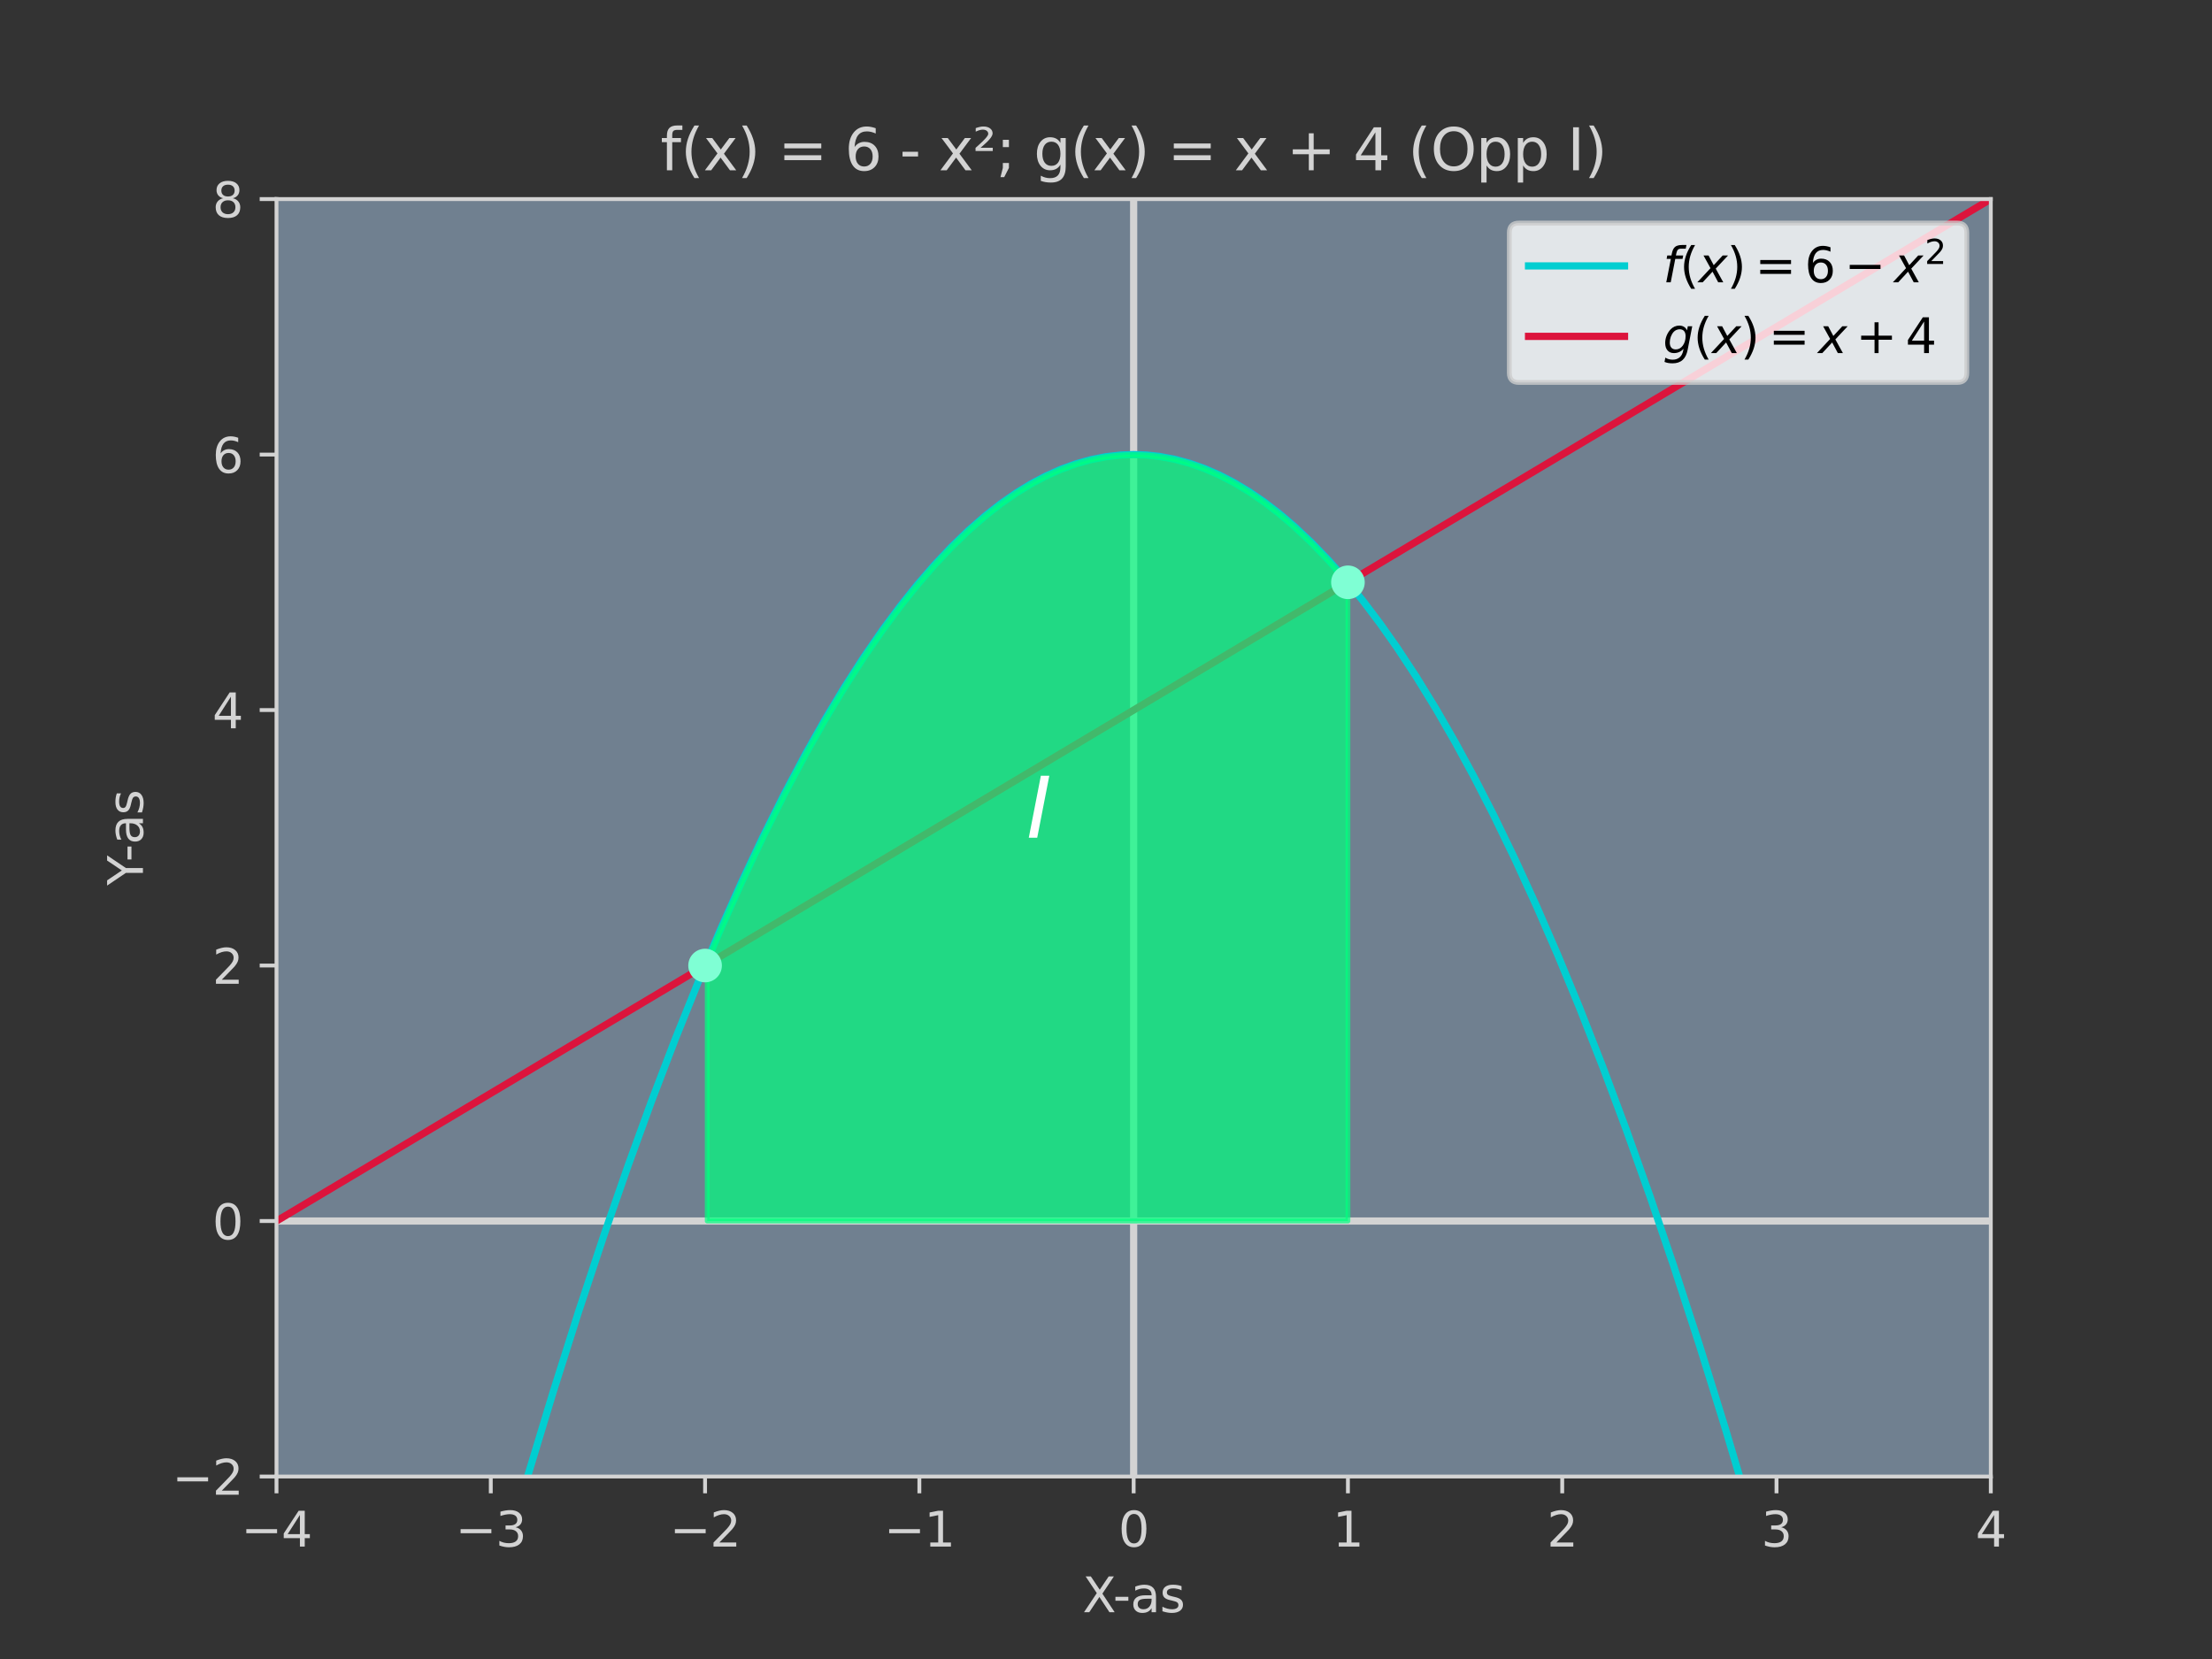 <?xml version="1.0" encoding="utf-8" standalone="no"?>
<!DOCTYPE svg PUBLIC "-//W3C//DTD SVG 1.1//EN"
  "http://www.w3.org/Graphics/SVG/1.1/DTD/svg11.dtd">
<svg xmlns:xlink="http://www.w3.org/1999/xlink" width="460.8pt" height="345.6pt" viewBox="0 0 460.8 345.6" xmlns="http://www.w3.org/2000/svg" version="1.1">
 <rect x="0" y="0" width="460.8" height="345.6" fill="#333333" stroke="none"/>
 <defs>
  <style type="text/css">*{stroke-linejoin: round; stroke-linecap: butt}</style>
 </defs>
 <g id="figure_1">
  <g id="patch_1">
   <path d="M 0 345.6 
L 460.8 345.6 
L 460.8 0 
L 0 0 
L 0 345.6 
z
" style="fill: none"/>
  </g>
  <g id="axes_1">
   <g id="patch_2">
    <path d="M 57.6 307.584 
L 414.72 307.584 
L 414.72 41.472 
L 57.6 41.472 
z
" style="fill: #708090"/>
   </g>
   <g id="LineCollection_1">
    <path d="M 57.6 254.362 
L 414.72 254.362 
" clip-path="url(#p304f5b831d)" style="fill: none; stroke: #d3d3d3; stroke-width: 1.5"/>
   </g>
   <g id="LineCollection_2">
    <path d="M 236.16 307.584 
L 236.16 41.472 
" clip-path="url(#p304f5b831d)" style="fill: none; stroke: #d3d3d3; stroke-width: 1.5"/>
   </g>
   <g id="matplotlib.axis_1">
    <g id="xtick_1">
     <g id="line2d_1">
      <defs>
       <path id="m5bdf447c88" d="M 0 0 
L 0 3.5 
" style="stroke: #d3d3d3; stroke-width: 0.8"/>
      </defs>
      <g>
       <use xlink:href="#m5bdf447c88" x="57.6" y="307.584" style="fill: #d3d3d3; stroke: #d3d3d3; stroke-width: 0.8"/>
      </g>
     </g>
     <g id="text_1">
      <!-- −4 -->
      <g style="fill: #d3d3d3" transform="translate(50.229 322.182) scale(0.1 -0.1)">
       <defs>
        <path id="DejaVuSans-2212" d="M 678 2272 
L 4684 2272 
L 4684 1741 
L 678 1741 
L 678 2272 
z
" transform="scale(0.016)"/>
        <path id="DejaVuSans-34" d="M 2419 4116 
L 825 1625 
L 2419 1625 
L 2419 4116 
z
M 2253 4666 
L 3047 4666 
L 3047 1625 
L 3713 1625 
L 3713 1100 
L 3047 1100 
L 3047 0 
L 2419 0 
L 2419 1100 
L 313 1100 
L 313 1709 
L 2253 4666 
z
" transform="scale(0.016)"/>
       </defs>
       <use xlink:href="#DejaVuSans-2212"/>
       <use xlink:href="#DejaVuSans-34" x="83.789"/>
      </g>
     </g>
    </g>
    <g id="xtick_2">
     <g id="line2d_2">
      <g>
       <use xlink:href="#m5bdf447c88" x="102.24" y="307.584" style="fill: #d3d3d3; stroke: #d3d3d3; stroke-width: 0.8"/>
      </g>
     </g>
     <g id="text_2">
      <!-- −3 -->
      <g style="fill: #d3d3d3" transform="translate(94.869 322.182) scale(0.1 -0.1)">
       <defs>
        <path id="DejaVuSans-33" d="M 2597 2516 
Q 3050 2419 3304 2112 
Q 3559 1806 3559 1356 
Q 3559 666 3084 287 
Q 2609 -91 1734 -91 
Q 1441 -91 1130 -33 
Q 819 25 488 141 
L 488 750 
Q 750 597 1062 519 
Q 1375 441 1716 441 
Q 2309 441 2620 675 
Q 2931 909 2931 1356 
Q 2931 1769 2642 2001 
Q 2353 2234 1838 2234 
L 1294 2234 
L 1294 2753 
L 1863 2753 
Q 2328 2753 2575 2939 
Q 2822 3125 2822 3475 
Q 2822 3834 2567 4026 
Q 2313 4219 1838 4219 
Q 1578 4219 1281 4162 
Q 984 4106 628 3988 
L 628 4550 
Q 988 4650 1302 4700 
Q 1616 4750 1894 4750 
Q 2613 4750 3031 4423 
Q 3450 4097 3450 3541 
Q 3450 3153 3228 2886 
Q 3006 2619 2597 2516 
z
" transform="scale(0.016)"/>
       </defs>
       <use xlink:href="#DejaVuSans-2212"/>
       <use xlink:href="#DejaVuSans-33" x="83.789"/>
      </g>
     </g>
    </g>
    <g id="xtick_3">
     <g id="line2d_3">
      <g>
       <use xlink:href="#m5bdf447c88" x="146.88" y="307.584" style="fill: #d3d3d3; stroke: #d3d3d3; stroke-width: 0.8"/>
      </g>
     </g>
     <g id="text_3">
      <!-- −2 -->
      <g style="fill: #d3d3d3" transform="translate(139.509 322.182) scale(0.1 -0.1)">
       <defs>
        <path id="DejaVuSans-32" d="M 1228 531 
L 3431 531 
L 3431 0 
L 469 0 
L 469 531 
Q 828 903 1448 1529 
Q 2069 2156 2228 2338 
Q 2531 2678 2651 2914 
Q 2772 3150 2772 3378 
Q 2772 3750 2511 3984 
Q 2250 4219 1831 4219 
Q 1534 4219 1204 4116 
Q 875 4013 500 3803 
L 500 4441 
Q 881 4594 1212 4672 
Q 1544 4750 1819 4750 
Q 2544 4750 2975 4387 
Q 3406 4025 3406 3419 
Q 3406 3131 3298 2873 
Q 3191 2616 2906 2266 
Q 2828 2175 2409 1742 
Q 1991 1309 1228 531 
z
" transform="scale(0.016)"/>
       </defs>
       <use xlink:href="#DejaVuSans-2212"/>
       <use xlink:href="#DejaVuSans-32" x="83.789"/>
      </g>
     </g>
    </g>
    <g id="xtick_4">
     <g id="line2d_4">
      <g>
       <use xlink:href="#m5bdf447c88" x="191.52" y="307.584" style="fill: #d3d3d3; stroke: #d3d3d3; stroke-width: 0.8"/>
      </g>
     </g>
     <g id="text_4">
      <!-- −1 -->
      <g style="fill: #d3d3d3" transform="translate(184.149 322.182) scale(0.1 -0.1)">
       <defs>
        <path id="DejaVuSans-31" d="M 794 531 
L 1825 531 
L 1825 4091 
L 703 3866 
L 703 4441 
L 1819 4666 
L 2450 4666 
L 2450 531 
L 3481 531 
L 3481 0 
L 794 0 
L 794 531 
z
" transform="scale(0.016)"/>
       </defs>
       <use xlink:href="#DejaVuSans-2212"/>
       <use xlink:href="#DejaVuSans-31" x="83.789"/>
      </g>
     </g>
    </g>
    <g id="xtick_5">
     <g id="line2d_5">
      <g>
       <use xlink:href="#m5bdf447c88" x="236.16" y="307.584" style="fill: #d3d3d3; stroke: #d3d3d3; stroke-width: 0.8"/>
      </g>
     </g>
     <g id="text_5">
      <!-- 0 -->
      <g style="fill: #d3d3d3" transform="translate(232.979 322.182) scale(0.1 -0.1)">
       <defs>
        <path id="DejaVuSans-30" d="M 2034 4250 
Q 1547 4250 1301 3770 
Q 1056 3291 1056 2328 
Q 1056 1369 1301 889 
Q 1547 409 2034 409 
Q 2525 409 2770 889 
Q 3016 1369 3016 2328 
Q 3016 3291 2770 3770 
Q 2525 4250 2034 4250 
z
M 2034 4750 
Q 2819 4750 3233 4129 
Q 3647 3509 3647 2328 
Q 3647 1150 3233 529 
Q 2819 -91 2034 -91 
Q 1250 -91 836 529 
Q 422 1150 422 2328 
Q 422 3509 836 4129 
Q 1250 4750 2034 4750 
z
" transform="scale(0.016)"/>
       </defs>
       <use xlink:href="#DejaVuSans-30"/>
      </g>
     </g>
    </g>
    <g id="xtick_6">
     <g id="line2d_6">
      <g>
       <use xlink:href="#m5bdf447c88" x="280.8" y="307.584" style="fill: #d3d3d3; stroke: #d3d3d3; stroke-width: 0.8"/>
      </g>
     </g>
     <g id="text_6">
      <!-- 1 -->
      <g style="fill: #d3d3d3" transform="translate(277.619 322.182) scale(0.1 -0.1)">
       <use xlink:href="#DejaVuSans-31"/>
      </g>
     </g>
    </g>
    <g id="xtick_7">
     <g id="line2d_7">
      <g>
       <use xlink:href="#m5bdf447c88" x="325.44" y="307.584" style="fill: #d3d3d3; stroke: #d3d3d3; stroke-width: 0.8"/>
      </g>
     </g>
     <g id="text_7">
      <!-- 2 -->
      <g style="fill: #d3d3d3" transform="translate(322.259 322.182) scale(0.1 -0.1)">
       <use xlink:href="#DejaVuSans-32"/>
      </g>
     </g>
    </g>
    <g id="xtick_8">
     <g id="line2d_8">
      <g>
       <use xlink:href="#m5bdf447c88" x="370.08" y="307.584" style="fill: #d3d3d3; stroke: #d3d3d3; stroke-width: 0.8"/>
      </g>
     </g>
     <g id="text_8">
      <!-- 3 -->
      <g style="fill: #d3d3d3" transform="translate(366.899 322.182) scale(0.1 -0.1)">
       <use xlink:href="#DejaVuSans-33"/>
      </g>
     </g>
    </g>
    <g id="xtick_9">
     <g id="line2d_9">
      <g>
       <use xlink:href="#m5bdf447c88" x="414.72" y="307.584" style="fill: #d3d3d3; stroke: #d3d3d3; stroke-width: 0.8"/>
      </g>
     </g>
     <g id="text_9">
      <!-- 4 -->
      <g style="fill: #d3d3d3" transform="translate(411.539 322.182) scale(0.1 -0.1)">
       <use xlink:href="#DejaVuSans-34"/>
      </g>
     </g>
    </g>
    <g id="text_10">
     <!-- X-as -->
     <g style="fill: #d3d3d3" transform="translate(225.512 335.861) scale(0.1 -0.1)">
      <defs>
       <path id="DejaVuSans-58" d="M 403 4666 
L 1081 4666 
L 2241 2931 
L 3406 4666 
L 4084 4666 
L 2584 2425 
L 4184 0 
L 3506 0 
L 2194 1984 
L 872 0 
L 191 0 
L 1856 2491 
L 403 4666 
z
" transform="scale(0.016)"/>
       <path id="DejaVuSans-2d" d="M 313 2009 
L 1997 2009 
L 1997 1497 
L 313 1497 
L 313 2009 
z
" transform="scale(0.016)"/>
       <path id="DejaVuSans-61" d="M 2194 1759 
Q 1497 1759 1228 1600 
Q 959 1441 959 1056 
Q 959 750 1161 570 
Q 1363 391 1709 391 
Q 2188 391 2477 730 
Q 2766 1069 2766 1631 
L 2766 1759 
L 2194 1759 
z
M 3341 1997 
L 3341 0 
L 2766 0 
L 2766 531 
Q 2569 213 2275 61 
Q 1981 -91 1556 -91 
Q 1019 -91 701 211 
Q 384 513 384 1019 
Q 384 1609 779 1909 
Q 1175 2209 1959 2209 
L 2766 2209 
L 2766 2266 
Q 2766 2663 2505 2880 
Q 2244 3097 1772 3097 
Q 1472 3097 1187 3025 
Q 903 2953 641 2809 
L 641 3341 
Q 956 3463 1253 3523 
Q 1550 3584 1831 3584 
Q 2591 3584 2966 3190 
Q 3341 2797 3341 1997 
z
" transform="scale(0.016)"/>
       <path id="DejaVuSans-73" d="M 2834 3397 
L 2834 2853 
Q 2591 2978 2328 3040 
Q 2066 3103 1784 3103 
Q 1356 3103 1142 2972 
Q 928 2841 928 2578 
Q 928 2378 1081 2264 
Q 1234 2150 1697 2047 
L 1894 2003 
Q 2506 1872 2764 1633 
Q 3022 1394 3022 966 
Q 3022 478 2636 193 
Q 2250 -91 1575 -91 
Q 1294 -91 989 -36 
Q 684 19 347 128 
L 347 722 
Q 666 556 975 473 
Q 1284 391 1588 391 
Q 1994 391 2212 530 
Q 2431 669 2431 922 
Q 2431 1156 2273 1281 
Q 2116 1406 1581 1522 
L 1381 1569 
Q 847 1681 609 1914 
Q 372 2147 372 2553 
Q 372 3047 722 3315 
Q 1072 3584 1716 3584 
Q 2034 3584 2315 3537 
Q 2597 3491 2834 3397 
z
" transform="scale(0.016)"/>
      </defs>
      <use xlink:href="#DejaVuSans-58"/>
      <use xlink:href="#DejaVuSans-2d" x="63.506"/>
      <use xlink:href="#DejaVuSans-61" x="99.59"/>
      <use xlink:href="#DejaVuSans-73" x="160.869"/>
     </g>
    </g>
   </g>
   <g id="matplotlib.axis_2">
    <g id="ytick_1">
     <g id="line2d_10">
      <defs>
       <path id="mb9d1a5221e" d="M 0 0 
L -3.5 0 
" style="stroke: #d3d3d3; stroke-width: 0.8"/>
      </defs>
      <g>
       <use xlink:href="#mb9d1a5221e" x="57.6" y="307.584" style="fill: #d3d3d3; stroke: #d3d3d3; stroke-width: 0.8"/>
      </g>
     </g>
     <g id="text_11">
      <!-- −2 -->
      <g style="fill: #d3d3d3" transform="translate(35.858 311.383) scale(0.1 -0.1)">
       <use xlink:href="#DejaVuSans-2212"/>
       <use xlink:href="#DejaVuSans-32" x="83.789"/>
      </g>
     </g>
    </g>
    <g id="ytick_2">
     <g id="line2d_11">
      <g>
       <use xlink:href="#mb9d1a5221e" x="57.6" y="254.362" style="fill: #d3d3d3; stroke: #d3d3d3; stroke-width: 0.8"/>
      </g>
     </g>
     <g id="text_12">
      <!-- 0 -->
      <g style="fill: #d3d3d3" transform="translate(44.237 258.161) scale(0.1 -0.1)">
       <use xlink:href="#DejaVuSans-30"/>
      </g>
     </g>
    </g>
    <g id="ytick_3">
     <g id="line2d_12">
      <g>
       <use xlink:href="#mb9d1a5221e" x="57.6" y="201.139" style="fill: #d3d3d3; stroke: #d3d3d3; stroke-width: 0.8"/>
      </g>
     </g>
     <g id="text_13">
      <!-- 2 -->
      <g style="fill: #d3d3d3" transform="translate(44.237 204.938) scale(0.1 -0.1)">
       <use xlink:href="#DejaVuSans-32"/>
      </g>
     </g>
    </g>
    <g id="ytick_4">
     <g id="line2d_13">
      <g>
       <use xlink:href="#mb9d1a5221e" x="57.6" y="147.917" style="fill: #d3d3d3; stroke: #d3d3d3; stroke-width: 0.8"/>
      </g>
     </g>
     <g id="text_14">
      <!-- 4 -->
      <g style="fill: #d3d3d3" transform="translate(44.237 151.716) scale(0.1 -0.1)">
       <use xlink:href="#DejaVuSans-34"/>
      </g>
     </g>
    </g>
    <g id="ytick_5">
     <g id="line2d_14">
      <g>
       <use xlink:href="#mb9d1a5221e" x="57.6" y="94.694" style="fill: #d3d3d3; stroke: #d3d3d3; stroke-width: 0.8"/>
      </g>
     </g>
     <g id="text_15">
      <!-- 6 -->
      <g style="fill: #d3d3d3" transform="translate(44.237 98.494) scale(0.1 -0.1)">
       <defs>
        <path id="DejaVuSans-36" d="M 2113 2584 
Q 1688 2584 1439 2293 
Q 1191 2003 1191 1497 
Q 1191 994 1439 701 
Q 1688 409 2113 409 
Q 2538 409 2786 701 
Q 3034 994 3034 1497 
Q 3034 2003 2786 2293 
Q 2538 2584 2113 2584 
z
M 3366 4563 
L 3366 3988 
Q 3128 4100 2886 4159 
Q 2644 4219 2406 4219 
Q 1781 4219 1451 3797 
Q 1122 3375 1075 2522 
Q 1259 2794 1537 2939 
Q 1816 3084 2150 3084 
Q 2853 3084 3261 2657 
Q 3669 2231 3669 1497 
Q 3669 778 3244 343 
Q 2819 -91 2113 -91 
Q 1303 -91 875 529 
Q 447 1150 447 2328 
Q 447 3434 972 4092 
Q 1497 4750 2381 4750 
Q 2619 4750 2861 4703 
Q 3103 4656 3366 4563 
z
" transform="scale(0.016)"/>
       </defs>
       <use xlink:href="#DejaVuSans-36"/>
      </g>
     </g>
    </g>
    <g id="ytick_6">
     <g id="line2d_15">
      <g>
       <use xlink:href="#mb9d1a5221e" x="57.6" y="41.472" style="fill: #d3d3d3; stroke: #d3d3d3; stroke-width: 0.8"/>
      </g>
     </g>
     <g id="text_16">
      <!-- 8 -->
      <g style="fill: #d3d3d3" transform="translate(44.237 45.271) scale(0.1 -0.1)">
       <defs>
        <path id="DejaVuSans-38" d="M 2034 2216 
Q 1584 2216 1326 1975 
Q 1069 1734 1069 1313 
Q 1069 891 1326 650 
Q 1584 409 2034 409 
Q 2484 409 2743 651 
Q 3003 894 3003 1313 
Q 3003 1734 2745 1975 
Q 2488 2216 2034 2216 
z
M 1403 2484 
Q 997 2584 770 2862 
Q 544 3141 544 3541 
Q 544 4100 942 4425 
Q 1341 4750 2034 4750 
Q 2731 4750 3128 4425 
Q 3525 4100 3525 3541 
Q 3525 3141 3298 2862 
Q 3072 2584 2669 2484 
Q 3125 2378 3379 2068 
Q 3634 1759 3634 1313 
Q 3634 634 3220 271 
Q 2806 -91 2034 -91 
Q 1263 -91 848 271 
Q 434 634 434 1313 
Q 434 1759 690 2068 
Q 947 2378 1403 2484 
z
M 1172 3481 
Q 1172 3119 1398 2916 
Q 1625 2713 2034 2713 
Q 2441 2713 2670 2916 
Q 2900 3119 2900 3481 
Q 2900 3844 2670 4047 
Q 2441 4250 2034 4250 
Q 1625 4250 1398 4047 
Q 1172 3844 1172 3481 
z
" transform="scale(0.016)"/>
       </defs>
       <use xlink:href="#DejaVuSans-38"/>
      </g>
     </g>
    </g>
    <g id="text_17">
     <!-- Y-as -->
     <g style="fill: #d3d3d3" transform="translate(29.778 184.461) rotate(-90) scale(0.1 -0.1)">
      <defs>
       <path id="DejaVuSans-59" d="M -13 4666 
L 666 4666 
L 1959 2747 
L 3244 4666 
L 3922 4666 
L 2272 2222 
L 2272 0 
L 1638 0 
L 1638 2222 
L -13 4666 
z
" transform="scale(0.016)"/>
      </defs>
      <use xlink:href="#DejaVuSans-59"/>
      <use xlink:href="#DejaVuSans-2d" x="49.209"/>
      <use xlink:href="#DejaVuSans-61" x="85.293"/>
      <use xlink:href="#DejaVuSans-73" x="146.572"/>
     </g>
    </g>
   </g>
   <g id="line2d_16">
    <path d="M 98.816 346.6 
L 104.472 326.278 
L 109.829 307.821 
L 115.186 290.13 
L 120.542 273.205 
L 125.899 257.047 
L 130.81 242.908 
L 135.72 229.414 
L 140.63 216.563 
L 145.541 204.356 
L 150.005 193.818 
L 154.469 183.813 
L 158.933 174.339 
L 163.397 165.398 
L 167.861 156.989 
L 171.878 149.875 
L 175.896 143.193 
L 179.914 136.942 
L 183.931 131.122 
L 187.502 126.311 
L 191.074 121.84 
L 194.645 117.71 
L 198.216 113.921 
L 201.787 110.472 
L 205.358 107.364 
L 208.483 104.924 
L 211.608 102.744 
L 214.733 100.826 
L 217.858 99.168 
L 220.982 97.771 
L 224.107 96.634 
L 227.232 95.759 
L 230.357 95.144 
L 233.482 94.79 
L 236.16 94.694 
L 238.838 94.79 
L 241.517 95.078 
L 244.642 95.655 
L 247.766 96.493 
L 250.891 97.592 
L 254.016 98.952 
L 257.141 100.573 
L 260.266 102.454 
L 263.39 104.596 
L 266.515 106.999 
L 269.64 109.663 
L 273.211 113.027 
L 276.782 116.731 
L 280.354 120.776 
L 283.925 125.162 
L 287.496 129.888 
L 291.067 134.954 
L 295.085 141.062 
L 299.102 147.6 
L 303.12 154.57 
L 307.138 161.97 
L 311.155 169.802 
L 315.619 179.009 
L 320.083 188.749 
L 324.547 199.021 
L 329.011 209.825 
L 333.922 222.324 
L 338.832 235.468 
L 343.742 249.255 
L 348.653 263.686 
L 354.01 280.164 
L 359.366 297.408 
L 364.723 315.418 
L 370.08 334.195 
L 373.504 346.6 
L 373.504 346.6 
" clip-path="url(#p304f5b831d)" style="fill: none; stroke: #00ced1; stroke-width: 1.5; stroke-linecap: square"/>
   </g>
   <g id="line2d_17">
    <path d="M 57.6 254.362 
L 414.274 41.738 
L 414.274 41.738 
" clip-path="url(#p304f5b831d)" style="fill: none; stroke: #dc143c; stroke-width: 1.5; stroke-linecap: square"/>
   </g>
   <g id="patch_3">
    <path d="M 57.6 307.584 
L 57.6 41.472 
" style="fill: none; stroke: #d3d3d3; stroke-width: 0.8; stroke-linejoin: miter; stroke-linecap: square"/>
   </g>
   <g id="patch_4">
    <path d="M 414.72 307.584 
L 414.72 41.472 
" style="fill: none; stroke: #d3d3d3; stroke-width: 0.8; stroke-linejoin: miter; stroke-linecap: square"/>
   </g>
   <g id="patch_5">
    <path d="M 57.6 307.584 
L 414.72 307.584 
" style="fill: none; stroke: #d3d3d3; stroke-width: 0.8; stroke-linejoin: miter; stroke-linecap: square"/>
   </g>
   <g id="patch_6">
    <path d="M 57.6 41.472 
L 414.72 41.472 
" style="fill: none; stroke: #d3d3d3; stroke-width: 0.8; stroke-linejoin: miter; stroke-linecap: square"/>
   </g>
   <g id="PolyCollection_1">
    <defs>
     <path id="m4d27a8c6a8" d="M 147.326 -91.238 
L 147.326 -145.523 
L 147.773 -146.579 
L 148.219 -147.63 
L 148.666 -148.676 
L 149.112 -149.717 
L 149.558 -150.752 
L 150.005 -151.782 
L 150.451 -152.806 
L 150.898 -153.825 
L 151.344 -154.839 
L 151.79 -155.848 
L 152.237 -156.851 
L 152.683 -157.849 
L 153.13 -158.841 
L 153.576 -159.829 
L 154.022 -160.811 
L 154.469 -161.787 
L 154.915 -162.759 
L 155.362 -163.725 
L 155.808 -164.685 
L 156.254 -165.641 
L 156.701 -166.591 
L 157.147 -167.535 
L 157.594 -168.475 
L 158.04 -169.409 
L 158.486 -170.338 
L 158.933 -171.261 
L 159.379 -172.179 
L 159.826 -173.092 
L 160.272 -173.999 
L 160.718 -174.901 
L 161.165 -175.798 
L 161.611 -176.69 
L 162.058 -177.576 
L 162.504 -178.457 
L 162.95 -179.332 
L 163.397 -180.202 
L 163.843 -181.067 
L 164.29 -181.927 
L 164.736 -182.781 
L 165.182 -183.63 
L 165.629 -184.473 
L 166.075 -185.312 
L 166.522 -186.145 
L 166.968 -186.972 
L 167.414 -187.794 
L 167.861 -188.611 
L 168.307 -189.423 
L 168.754 -190.229 
L 169.2 -191.03 
L 169.646 -191.826 
L 170.093 -192.616 
L 170.539 -193.401 
L 170.986 -194.181 
L 171.432 -194.956 
L 171.878 -195.725 
L 172.325 -196.488 
L 172.771 -197.247 
L 173.218 -198 
L 173.664 -198.748 
L 174.11 -199.49 
L 174.557 -200.227 
L 175.003 -200.959 
L 175.45 -201.686 
L 175.896 -202.407 
L 176.342 -203.123 
L 176.789 -203.833 
L 177.235 -204.538 
L 177.682 -205.238 
L 178.128 -205.933 
L 178.574 -206.622 
L 179.021 -207.306 
L 179.467 -207.984 
L 179.914 -208.658 
L 180.36 -209.326 
L 180.806 -209.988 
L 181.253 -210.646 
L 181.699 -211.297 
L 182.146 -211.944 
L 182.592 -212.585 
L 183.038 -213.221 
L 183.485 -213.852 
L 183.931 -214.478 
L 184.378 -215.098 
L 184.824 -215.712 
L 185.27 -216.322 
L 185.717 -216.926 
L 186.163 -217.525 
L 186.61 -218.118 
L 187.056 -218.706 
L 187.502 -219.289 
L 187.949 -219.866 
L 188.395 -220.438 
L 188.842 -221.005 
L 189.288 -221.567 
L 189.734 -222.123 
L 190.181 -222.674 
L 190.627 -223.219 
L 191.074 -223.76 
L 191.52 -224.294 
L 191.966 -224.824 
L 192.413 -225.348 
L 192.859 -225.867 
L 193.306 -226.381 
L 193.752 -226.889 
L 194.198 -227.392 
L 194.645 -227.89 
L 195.091 -228.382 
L 195.538 -228.869 
L 195.984 -229.351 
L 196.43 -229.827 
L 196.877 -230.298 
L 197.323 -230.764 
L 197.77 -231.224 
L 198.216 -231.679 
L 198.662 -232.129 
L 199.109 -232.573 
L 199.555 -233.012 
L 200.002 -233.446 
L 200.448 -233.874 
L 200.894 -234.298 
L 201.341 -234.715 
L 201.787 -235.128 
L 202.234 -235.535 
L 202.68 -235.937 
L 203.126 -236.333 
L 203.573 -236.724 
L 204.019 -237.11 
L 204.466 -237.491 
L 204.912 -237.866 
L 205.358 -238.236 
L 205.805 -238.601 
L 206.251 -238.96 
L 206.698 -239.314 
L 207.144 -239.662 
L 207.59 -240.006 
L 208.037 -240.344 
L 208.483 -240.676 
L 208.93 -241.004 
L 209.376 -241.326 
L 209.822 -241.642 
L 210.269 -241.954 
L 210.715 -242.26 
L 211.162 -242.56 
L 211.608 -242.856 
L 212.054 -243.146 
L 212.501 -243.431 
L 212.947 -243.71 
L 213.394 -243.984 
L 213.84 -244.253 
L 214.286 -244.516 
L 214.733 -244.774 
L 215.179 -245.027 
L 215.626 -245.275 
L 216.072 -245.517 
L 216.518 -245.754 
L 216.965 -245.985 
L 217.411 -246.211 
L 217.858 -246.432 
L 218.304 -246.648 
L 218.75 -246.858 
L 219.197 -247.063 
L 219.643 -247.263 
L 220.09 -247.457 
L 220.536 -247.646 
L 220.982 -247.829 
L 221.429 -248.008 
L 221.875 -248.181 
L 222.322 -248.348 
L 222.768 -248.511 
L 223.214 -248.668 
L 223.661 -248.819 
L 224.107 -248.966 
L 224.554 -249.107 
L 225 -249.242 
L 225.446 -249.373 
L 225.893 -249.498 
L 226.339 -249.618 
L 226.786 -249.732 
L 227.232 -249.841 
L 227.678 -249.945 
L 228.125 -250.043 
L 228.571 -250.137 
L 229.018 -250.224 
L 229.464 -250.307 
L 229.91 -250.384 
L 230.357 -250.456 
L 230.803 -250.522 
L 231.25 -250.584 
L 231.696 -250.639 
L 232.142 -250.69 
L 232.589 -250.735 
L 233.035 -250.775 
L 233.482 -250.81 
L 233.928 -250.839 
L 234.374 -250.863 
L 234.821 -250.882 
L 235.267 -250.895 
L 235.714 -250.903 
L 236.16 -250.906 
L 236.606 -250.903 
L 237.053 -250.895 
L 237.499 -250.882 
L 237.946 -250.863 
L 238.392 -250.839 
L 238.838 -250.81 
L 239.285 -250.775 
L 239.731 -250.735 
L 240.178 -250.69 
L 240.624 -250.639 
L 241.07 -250.584 
L 241.517 -250.522 
L 241.963 -250.456 
L 242.41 -250.384 
L 242.856 -250.307 
L 243.302 -250.224 
L 243.749 -250.137 
L 244.195 -250.043 
L 244.642 -249.945 
L 245.088 -249.841 
L 245.534 -249.732 
L 245.981 -249.618 
L 246.427 -249.498 
L 246.874 -249.373 
L 247.32 -249.242 
L 247.766 -249.107 
L 248.213 -248.966 
L 248.659 -248.819 
L 249.106 -248.668 
L 249.552 -248.511 
L 249.998 -248.348 
L 250.445 -248.181 
L 250.891 -248.008 
L 251.338 -247.829 
L 251.784 -247.646 
L 252.23 -247.457 
L 252.677 -247.263 
L 253.123 -247.063 
L 253.57 -246.858 
L 254.016 -246.648 
L 254.462 -246.432 
L 254.909 -246.211 
L 255.355 -245.985 
L 255.802 -245.754 
L 256.248 -245.517 
L 256.694 -245.275 
L 257.141 -245.027 
L 257.587 -244.774 
L 258.034 -244.516 
L 258.48 -244.253 
L 258.926 -243.984 
L 259.373 -243.71 
L 259.819 -243.431 
L 260.266 -243.146 
L 260.712 -242.856 
L 261.158 -242.56 
L 261.605 -242.26 
L 262.051 -241.954 
L 262.498 -241.642 
L 262.944 -241.326 
L 263.39 -241.004 
L 263.837 -240.676 
L 264.283 -240.344 
L 264.73 -240.006 
L 265.176 -239.662 
L 265.622 -239.314 
L 266.069 -238.96 
L 266.515 -238.601 
L 266.962 -238.236 
L 267.408 -237.866 
L 267.854 -237.491 
L 268.301 -237.11 
L 268.747 -236.724 
L 269.194 -236.333 
L 269.64 -235.937 
L 270.086 -235.535 
L 270.533 -235.128 
L 270.979 -234.715 
L 271.426 -234.298 
L 271.872 -233.874 
L 272.318 -233.446 
L 272.765 -233.012 
L 273.211 -232.573 
L 273.658 -232.129 
L 274.104 -231.679 
L 274.55 -231.224 
L 274.997 -230.764 
L 275.443 -230.298 
L 275.89 -229.827 
L 276.336 -229.351 
L 276.782 -228.869 
L 277.229 -228.382 
L 277.675 -227.89 
L 278.122 -227.392 
L 278.568 -226.889 
L 279.014 -226.381 
L 279.461 -225.867 
L 279.907 -225.348 
L 280.354 -224.824 
L 280.8 -224.294 
L 280.8 -91.238 
L 280.8 -91.238 
L 280.354 -91.238 
L 279.907 -91.238 
L 279.461 -91.238 
L 279.014 -91.238 
L 278.568 -91.238 
L 278.122 -91.238 
L 277.675 -91.238 
L 277.229 -91.238 
L 276.782 -91.238 
L 276.336 -91.238 
L 275.89 -91.238 
L 275.443 -91.238 
L 274.997 -91.238 
L 274.55 -91.238 
L 274.104 -91.238 
L 273.658 -91.238 
L 273.211 -91.238 
L 272.765 -91.238 
L 272.318 -91.238 
L 271.872 -91.238 
L 271.426 -91.238 
L 270.979 -91.238 
L 270.533 -91.238 
L 270.086 -91.238 
L 269.64 -91.238 
L 269.194 -91.238 
L 268.747 -91.238 
L 268.301 -91.238 
L 267.854 -91.238 
L 267.408 -91.238 
L 266.962 -91.238 
L 266.515 -91.238 
L 266.069 -91.238 
L 265.622 -91.238 
L 265.176 -91.238 
L 264.73 -91.238 
L 264.283 -91.238 
L 263.837 -91.238 
L 263.39 -91.238 
L 262.944 -91.238 
L 262.498 -91.238 
L 262.051 -91.238 
L 261.605 -91.238 
L 261.158 -91.238 
L 260.712 -91.238 
L 260.266 -91.238 
L 259.819 -91.238 
L 259.373 -91.238 
L 258.926 -91.238 
L 258.48 -91.238 
L 258.034 -91.238 
L 257.587 -91.238 
L 257.141 -91.238 
L 256.694 -91.238 
L 256.248 -91.238 
L 255.802 -91.238 
L 255.355 -91.238 
L 254.909 -91.238 
L 254.462 -91.238 
L 254.016 -91.238 
L 253.57 -91.238 
L 253.123 -91.238 
L 252.677 -91.238 
L 252.23 -91.238 
L 251.784 -91.238 
L 251.338 -91.238 
L 250.891 -91.238 
L 250.445 -91.238 
L 249.998 -91.238 
L 249.552 -91.238 
L 249.106 -91.238 
L 248.659 -91.238 
L 248.213 -91.238 
L 247.766 -91.238 
L 247.32 -91.238 
L 246.874 -91.238 
L 246.427 -91.238 
L 245.981 -91.238 
L 245.534 -91.238 
L 245.088 -91.238 
L 244.642 -91.238 
L 244.195 -91.238 
L 243.749 -91.238 
L 243.302 -91.238 
L 242.856 -91.238 
L 242.41 -91.238 
L 241.963 -91.238 
L 241.517 -91.238 
L 241.07 -91.238 
L 240.624 -91.238 
L 240.178 -91.238 
L 239.731 -91.238 
L 239.285 -91.238 
L 238.838 -91.238 
L 238.392 -91.238 
L 237.946 -91.238 
L 237.499 -91.238 
L 237.053 -91.238 
L 236.606 -91.238 
L 236.16 -91.238 
L 235.714 -91.238 
L 235.267 -91.238 
L 234.821 -91.238 
L 234.374 -91.238 
L 233.928 -91.238 
L 233.482 -91.238 
L 233.035 -91.238 
L 232.589 -91.238 
L 232.142 -91.238 
L 231.696 -91.238 
L 231.25 -91.238 
L 230.803 -91.238 
L 230.357 -91.238 
L 229.91 -91.238 
L 229.464 -91.238 
L 229.018 -91.238 
L 228.571 -91.238 
L 228.125 -91.238 
L 227.678 -91.238 
L 227.232 -91.238 
L 226.786 -91.238 
L 226.339 -91.238 
L 225.893 -91.238 
L 225.446 -91.238 
L 225 -91.238 
L 224.554 -91.238 
L 224.107 -91.238 
L 223.661 -91.238 
L 223.214 -91.238 
L 222.768 -91.238 
L 222.322 -91.238 
L 221.875 -91.238 
L 221.429 -91.238 
L 220.982 -91.238 
L 220.536 -91.238 
L 220.09 -91.238 
L 219.643 -91.238 
L 219.197 -91.238 
L 218.75 -91.238 
L 218.304 -91.238 
L 217.858 -91.238 
L 217.411 -91.238 
L 216.965 -91.238 
L 216.518 -91.238 
L 216.072 -91.238 
L 215.626 -91.238 
L 215.179 -91.238 
L 214.733 -91.238 
L 214.286 -91.238 
L 213.84 -91.238 
L 213.394 -91.238 
L 212.947 -91.238 
L 212.501 -91.238 
L 212.054 -91.238 
L 211.608 -91.238 
L 211.162 -91.238 
L 210.715 -91.238 
L 210.269 -91.238 
L 209.822 -91.238 
L 209.376 -91.238 
L 208.93 -91.238 
L 208.483 -91.238 
L 208.037 -91.238 
L 207.59 -91.238 
L 207.144 -91.238 
L 206.698 -91.238 
L 206.251 -91.238 
L 205.805 -91.238 
L 205.358 -91.238 
L 204.912 -91.238 
L 204.466 -91.238 
L 204.019 -91.238 
L 203.573 -91.238 
L 203.126 -91.238 
L 202.68 -91.238 
L 202.234 -91.238 
L 201.787 -91.238 
L 201.341 -91.238 
L 200.894 -91.238 
L 200.448 -91.238 
L 200.002 -91.238 
L 199.555 -91.238 
L 199.109 -91.238 
L 198.662 -91.238 
L 198.216 -91.238 
L 197.77 -91.238 
L 197.323 -91.238 
L 196.877 -91.238 
L 196.43 -91.238 
L 195.984 -91.238 
L 195.538 -91.238 
L 195.091 -91.238 
L 194.645 -91.238 
L 194.198 -91.238 
L 193.752 -91.238 
L 193.306 -91.238 
L 192.859 -91.238 
L 192.413 -91.238 
L 191.966 -91.238 
L 191.52 -91.238 
L 191.074 -91.238 
L 190.627 -91.238 
L 190.181 -91.238 
L 189.734 -91.238 
L 189.288 -91.238 
L 188.842 -91.238 
L 188.395 -91.238 
L 187.949 -91.238 
L 187.502 -91.238 
L 187.056 -91.238 
L 186.61 -91.238 
L 186.163 -91.238 
L 185.717 -91.238 
L 185.27 -91.238 
L 184.824 -91.238 
L 184.378 -91.238 
L 183.931 -91.238 
L 183.485 -91.238 
L 183.038 -91.238 
L 182.592 -91.238 
L 182.146 -91.238 
L 181.699 -91.238 
L 181.253 -91.238 
L 180.806 -91.238 
L 180.36 -91.238 
L 179.914 -91.238 
L 179.467 -91.238 
L 179.021 -91.238 
L 178.574 -91.238 
L 178.128 -91.238 
L 177.682 -91.238 
L 177.235 -91.238 
L 176.789 -91.238 
L 176.342 -91.238 
L 175.896 -91.238 
L 175.45 -91.238 
L 175.003 -91.238 
L 174.557 -91.238 
L 174.11 -91.238 
L 173.664 -91.238 
L 173.218 -91.238 
L 172.771 -91.238 
L 172.325 -91.238 
L 171.878 -91.238 
L 171.432 -91.238 
L 170.986 -91.238 
L 170.539 -91.238 
L 170.093 -91.238 
L 169.646 -91.238 
L 169.2 -91.238 
L 168.754 -91.238 
L 168.307 -91.238 
L 167.861 -91.238 
L 167.414 -91.238 
L 166.968 -91.238 
L 166.522 -91.238 
L 166.075 -91.238 
L 165.629 -91.238 
L 165.182 -91.238 
L 164.736 -91.238 
L 164.29 -91.238 
L 163.843 -91.238 
L 163.397 -91.238 
L 162.95 -91.238 
L 162.504 -91.238 
L 162.058 -91.238 
L 161.611 -91.238 
L 161.165 -91.238 
L 160.718 -91.238 
L 160.272 -91.238 
L 159.826 -91.238 
L 159.379 -91.238 
L 158.933 -91.238 
L 158.486 -91.238 
L 158.04 -91.238 
L 157.594 -91.238 
L 157.147 -91.238 
L 156.701 -91.238 
L 156.254 -91.238 
L 155.808 -91.238 
L 155.362 -91.238 
L 154.915 -91.238 
L 154.469 -91.238 
L 154.022 -91.238 
L 153.576 -91.238 
L 153.13 -91.238 
L 152.683 -91.238 
L 152.237 -91.238 
L 151.79 -91.238 
L 151.344 -91.238 
L 150.898 -91.238 
L 150.451 -91.238 
L 150.005 -91.238 
L 149.558 -91.238 
L 149.112 -91.238 
L 148.666 -91.238 
L 148.219 -91.238 
L 147.773 -91.238 
L 147.326 -91.238 
z
" style="stroke: #00ff7f; stroke-opacity: 0.7"/>
    </defs>
    <g clip-path="url(#p304f5b831d)">
     <use xlink:href="#m4d27a8c6a8" x="0" y="345.6" style="fill: #00ff7f; fill-opacity: 0.7; stroke: #00ff7f; stroke-opacity: 0.7"/>
    </g>
   </g>
   <g id="text_18">
    <!-- $I$ -->
    <g style="fill: #ffffff" transform="translate(213.84 174.528) scale(0.173 -0.173)">
     <defs>
      <path id="DejaVuSans-Oblique-49" d="M 1081 4666 
L 1716 4666 
L 806 0 
L 172 0 
L 1081 4666 
z
" transform="scale(0.016)"/>
     </defs>
     <use xlink:href="#DejaVuSans-Oblique-49" transform="translate(0 0.094)"/>
    </g>
   </g>
   <g id="text_19">
    <!-- f(x) = 6 - x²; g(x) = x + 4 (Opp I) -->
    <g style="fill: #d3d3d3" transform="translate(137.591 35.472) scale(0.12 -0.12)">
     <defs>
      <path id="DejaVuSans-66" d="M 2375 4863 
L 2375 4384 
L 1825 4384 
Q 1516 4384 1395 4259 
Q 1275 4134 1275 3809 
L 1275 3500 
L 2222 3500 
L 2222 3053 
L 1275 3053 
L 1275 0 
L 697 0 
L 697 3053 
L 147 3053 
L 147 3500 
L 697 3500 
L 697 3744 
Q 697 4328 969 4595 
Q 1241 4863 1831 4863 
L 2375 4863 
z
" transform="scale(0.016)"/>
      <path id="DejaVuSans-28" d="M 1984 4856 
Q 1566 4138 1362 3434 
Q 1159 2731 1159 2009 
Q 1159 1288 1364 580 
Q 1569 -128 1984 -844 
L 1484 -844 
Q 1016 -109 783 600 
Q 550 1309 550 2009 
Q 550 2706 781 3412 
Q 1013 4119 1484 4856 
L 1984 4856 
z
" transform="scale(0.016)"/>
      <path id="DejaVuSans-78" d="M 3513 3500 
L 2247 1797 
L 3578 0 
L 2900 0 
L 1881 1375 
L 863 0 
L 184 0 
L 1544 1831 
L 300 3500 
L 978 3500 
L 1906 2253 
L 2834 3500 
L 3513 3500 
z
" transform="scale(0.016)"/>
      <path id="DejaVuSans-29" d="M 513 4856 
L 1013 4856 
Q 1481 4119 1714 3412 
Q 1947 2706 1947 2009 
Q 1947 1309 1714 600 
Q 1481 -109 1013 -844 
L 513 -844 
Q 928 -128 1133 580 
Q 1338 1288 1338 2009 
Q 1338 2731 1133 3434 
Q 928 4138 513 4856 
z
" transform="scale(0.016)"/>
      <path id="DejaVuSans-20" transform="scale(0.016)"/>
      <path id="DejaVuSans-3d" d="M 678 2906 
L 4684 2906 
L 4684 2381 
L 678 2381 
L 678 2906 
z
M 678 1631 
L 4684 1631 
L 4684 1100 
L 678 1100 
L 678 1631 
z
" transform="scale(0.016)"/>
      <path id="DejaVuSans-b2" d="M 838 2444 
L 2163 2444 
L 2163 2088 
L 294 2088 
L 294 2431 
Q 400 2528 597 2703 
Q 1672 3656 1672 3950 
Q 1672 4156 1509 4282 
Q 1347 4409 1081 4409 
Q 919 4409 728 4354 
Q 538 4300 313 4191 
L 313 4575 
Q 553 4663 761 4706 
Q 969 4750 1147 4750 
Q 1600 4750 1872 4544 
Q 2144 4338 2144 4000 
Q 2144 3566 1109 2678 
Q 934 2528 838 2444 
z
" transform="scale(0.016)"/>
      <path id="DejaVuSans-3b" d="M 750 3309 
L 1409 3309 
L 1409 2516 
L 750 2516 
L 750 3309 
z
M 750 794 
L 1409 794 
L 1409 256 
L 897 -744 
L 494 -744 
L 750 256 
L 750 794 
z
" transform="scale(0.016)"/>
      <path id="DejaVuSans-67" d="M 2906 1791 
Q 2906 2416 2648 2759 
Q 2391 3103 1925 3103 
Q 1463 3103 1205 2759 
Q 947 2416 947 1791 
Q 947 1169 1205 825 
Q 1463 481 1925 481 
Q 2391 481 2648 825 
Q 2906 1169 2906 1791 
z
M 3481 434 
Q 3481 -459 3084 -895 
Q 2688 -1331 1869 -1331 
Q 1566 -1331 1297 -1286 
Q 1028 -1241 775 -1147 
L 775 -588 
Q 1028 -725 1275 -790 
Q 1522 -856 1778 -856 
Q 2344 -856 2625 -561 
Q 2906 -266 2906 331 
L 2906 616 
Q 2728 306 2450 153 
Q 2172 0 1784 0 
Q 1141 0 747 490 
Q 353 981 353 1791 
Q 353 2603 747 3093 
Q 1141 3584 1784 3584 
Q 2172 3584 2450 3431 
Q 2728 3278 2906 2969 
L 2906 3500 
L 3481 3500 
L 3481 434 
z
" transform="scale(0.016)"/>
      <path id="DejaVuSans-2b" d="M 2944 4013 
L 2944 2272 
L 4684 2272 
L 4684 1741 
L 2944 1741 
L 2944 0 
L 2419 0 
L 2419 1741 
L 678 1741 
L 678 2272 
L 2419 2272 
L 2419 4013 
L 2944 4013 
z
" transform="scale(0.016)"/>
      <path id="DejaVuSans-4f" d="M 2522 4238 
Q 1834 4238 1429 3725 
Q 1025 3213 1025 2328 
Q 1025 1447 1429 934 
Q 1834 422 2522 422 
Q 3209 422 3611 934 
Q 4013 1447 4013 2328 
Q 4013 3213 3611 3725 
Q 3209 4238 2522 4238 
z
M 2522 4750 
Q 3503 4750 4090 4092 
Q 4678 3434 4678 2328 
Q 4678 1225 4090 567 
Q 3503 -91 2522 -91 
Q 1538 -91 948 565 
Q 359 1222 359 2328 
Q 359 3434 948 4092 
Q 1538 4750 2522 4750 
z
" transform="scale(0.016)"/>
      <path id="DejaVuSans-70" d="M 1159 525 
L 1159 -1331 
L 581 -1331 
L 581 3500 
L 1159 3500 
L 1159 2969 
Q 1341 3281 1617 3432 
Q 1894 3584 2278 3584 
Q 2916 3584 3314 3078 
Q 3713 2572 3713 1747 
Q 3713 922 3314 415 
Q 2916 -91 2278 -91 
Q 1894 -91 1617 61 
Q 1341 213 1159 525 
z
M 3116 1747 
Q 3116 2381 2855 2742 
Q 2594 3103 2138 3103 
Q 1681 3103 1420 2742 
Q 1159 2381 1159 1747 
Q 1159 1113 1420 752 
Q 1681 391 2138 391 
Q 2594 391 2855 752 
Q 3116 1113 3116 1747 
z
" transform="scale(0.016)"/>
      <path id="DejaVuSans-49" d="M 628 4666 
L 1259 4666 
L 1259 0 
L 628 0 
L 628 4666 
z
" transform="scale(0.016)"/>
     </defs>
     <use xlink:href="#DejaVuSans-66"/>
     <use xlink:href="#DejaVuSans-28" x="35.205"/>
     <use xlink:href="#DejaVuSans-78" x="74.219"/>
     <use xlink:href="#DejaVuSans-29" x="133.398"/>
     <use xlink:href="#DejaVuSans-20" x="172.412"/>
     <use xlink:href="#DejaVuSans-3d" x="204.199"/>
     <use xlink:href="#DejaVuSans-20" x="287.988"/>
     <use xlink:href="#DejaVuSans-36" x="319.775"/>
     <use xlink:href="#DejaVuSans-20" x="383.398"/>
     <use xlink:href="#DejaVuSans-2d" x="415.186"/>
     <use xlink:href="#DejaVuSans-20" x="451.27"/>
     <use xlink:href="#DejaVuSans-78" x="483.057"/>
     <use xlink:href="#DejaVuSans-b2" x="542.236"/>
     <use xlink:href="#DejaVuSans-3b" x="582.324"/>
     <use xlink:href="#DejaVuSans-20" x="616.016"/>
     <use xlink:href="#DejaVuSans-67" x="647.803"/>
     <use xlink:href="#DejaVuSans-28" x="711.279"/>
     <use xlink:href="#DejaVuSans-78" x="750.293"/>
     <use xlink:href="#DejaVuSans-29" x="809.473"/>
     <use xlink:href="#DejaVuSans-20" x="848.486"/>
     <use xlink:href="#DejaVuSans-3d" x="880.273"/>
     <use xlink:href="#DejaVuSans-20" x="964.062"/>
     <use xlink:href="#DejaVuSans-78" x="995.85"/>
     <use xlink:href="#DejaVuSans-20" x="1055.029"/>
     <use xlink:href="#DejaVuSans-2b" x="1086.816"/>
     <use xlink:href="#DejaVuSans-20" x="1170.605"/>
     <use xlink:href="#DejaVuSans-34" x="1202.393"/>
     <use xlink:href="#DejaVuSans-20" x="1266.016"/>
     <use xlink:href="#DejaVuSans-28" x="1297.803"/>
     <use xlink:href="#DejaVuSans-4f" x="1336.816"/>
     <use xlink:href="#DejaVuSans-70" x="1415.527"/>
     <use xlink:href="#DejaVuSans-70" x="1479.004"/>
     <use xlink:href="#DejaVuSans-20" x="1542.48"/>
     <use xlink:href="#DejaVuSans-49" x="1574.268"/>
     <use xlink:href="#DejaVuSans-29" x="1603.76"/>
    </g>
   </g>
   <g id="PathCollection_1">
    <defs>
     <path id="mbb03950b30" d="M 0 3 
C 0.796 3 1.559 2.684 2.121 2.121 
C 2.684 1.559 3 0.796 3 0 
C 3 -0.796 2.684 -1.559 2.121 -2.121 
C 1.559 -2.684 0.796 -3 0 -3 
C -0.796 -3 -1.559 -2.684 -2.121 -2.121 
C -2.684 -1.559 -3 -0.796 -3 0 
C -3 0.796 -2.684 1.559 -2.121 2.121 
C -1.559 2.684 -0.796 3 0 3 
z
" style="stroke: #7fffd4"/>
    </defs>
    <g clip-path="url(#p304f5b831d)">
     <use xlink:href="#mbb03950b30" x="146.88" y="201.139" style="fill: #7fffd4; stroke: #7fffd4"/>
    </g>
   </g>
   <g id="PathCollection_2">
    <g clip-path="url(#p304f5b831d)">
     <use xlink:href="#mbb03950b30" x="280.8" y="121.306" style="fill: #7fffd4; stroke: #7fffd4"/>
    </g>
   </g>
   <g id="legend_1">
    <g id="patch_7">
     <path d="M 316.42 79.672 
L 407.72 79.672 
Q 409.72 79.672 409.72 77.672 
L 409.72 48.472 
Q 409.72 46.472 407.72 46.472 
L 316.42 46.472 
Q 314.42 46.472 314.42 48.472 
L 314.42 77.672 
Q 314.42 79.672 316.42 79.672 
z
" style="fill: #ffffff; opacity: 0.8; stroke: #cccccc; stroke-linejoin: miter"/>
    </g>
    <g id="line2d_18">
     <path d="M 318.42 55.392 
L 328.42 55.392 
L 338.42 55.392 
" style="fill: none; stroke: #00ced1; stroke-width: 1.5; stroke-linecap: square"/>
    </g>
    <g id="text_20">
     <!-- $f(x) = 6 - x^{2}$ -->
     <g transform="translate(346.42 58.892) scale(0.1 -0.1)">
      <defs>
       <path id="DejaVuSans-Oblique-66" d="M 3059 4863 
L 2969 4384 
L 2419 4384 
Q 2106 4384 1964 4261 
Q 1822 4138 1753 3809 
L 1691 3500 
L 2638 3500 
L 2553 3053 
L 1606 3053 
L 1013 0 
L 434 0 
L 1031 3053 
L 481 3053 
L 563 3500 
L 1113 3500 
L 1159 3744 
Q 1278 4363 1576 4613 
Q 1875 4863 2516 4863 
L 3059 4863 
z
" transform="scale(0.016)"/>
       <path id="DejaVuSans-Oblique-78" d="M 3841 3500 
L 2234 1784 
L 3219 0 
L 2559 0 
L 1819 1388 
L 531 0 
L -166 0 
L 1556 1844 
L 641 3500 
L 1300 3500 
L 1972 2234 
L 3144 3500 
L 3841 3500 
z
" transform="scale(0.016)"/>
      </defs>
      <use xlink:href="#DejaVuSans-Oblique-66" transform="translate(0 0.766)"/>
      <use xlink:href="#DejaVuSans-28" transform="translate(35.205 0.766)"/>
      <use xlink:href="#DejaVuSans-Oblique-78" transform="translate(74.219 0.766)"/>
      <use xlink:href="#DejaVuSans-29" transform="translate(133.398 0.766)"/>
      <use xlink:href="#DejaVuSans-3d" transform="translate(191.895 0.766)"/>
      <use xlink:href="#DejaVuSans-36" transform="translate(295.166 0.766)"/>
      <use xlink:href="#DejaVuSans-2212" transform="translate(378.271 0.766)"/>
      <use xlink:href="#DejaVuSans-Oblique-78" transform="translate(481.543 0.766)"/>
      <use xlink:href="#DejaVuSans-32" transform="translate(545.189 39.047) scale(0.7)"/>
     </g>
    </g>
    <g id="line2d_19">
     <path d="M 318.42 70.072 
L 328.42 70.072 
L 338.42 70.072 
" style="fill: none; stroke: #dc143c; stroke-width: 1.5; stroke-linecap: square"/>
    </g>
    <g id="text_21">
     <!-- $g(x) = x + 4$ -->
     <g transform="translate(346.42 73.572) scale(0.1 -0.1)">
      <defs>
       <path id="DejaVuSans-Oblique-67" d="M 3816 3500 
L 3219 434 
Q 3047 -456 2561 -893 
Q 2075 -1331 1253 -1331 
Q 950 -1331 690 -1286 
Q 431 -1241 206 -1147 
L 313 -588 
Q 525 -725 762 -790 
Q 1000 -856 1269 -856 
Q 1816 -856 2167 -557 
Q 2519 -259 2631 300 
L 2681 563 
Q 2441 288 2122 144 
Q 1803 0 1434 0 
Q 903 0 598 351 
Q 294 703 294 1319 
Q 294 1803 478 2267 
Q 663 2731 997 3091 
Q 1219 3328 1514 3456 
Q 1809 3584 2131 3584 
Q 2484 3584 2746 3420 
Q 3009 3256 3138 2956 
L 3238 3500 
L 3816 3500 
z
M 2950 2216 
Q 2950 2641 2750 2872 
Q 2550 3103 2181 3103 
Q 1953 3103 1747 3012 
Q 1541 2922 1394 2759 
Q 1156 2491 1023 2127 
Q 891 1763 891 1375 
Q 891 944 1092 712 
Q 1294 481 1672 481 
Q 2219 481 2584 976 
Q 2950 1472 2950 2216 
z
" transform="scale(0.016)"/>
      </defs>
      <use xlink:href="#DejaVuSans-Oblique-67" transform="translate(0 0.125)"/>
      <use xlink:href="#DejaVuSans-28" transform="translate(63.477 0.125)"/>
      <use xlink:href="#DejaVuSans-Oblique-78" transform="translate(102.49 0.125)"/>
      <use xlink:href="#DejaVuSans-29" transform="translate(161.67 0.125)"/>
      <use xlink:href="#DejaVuSans-3d" transform="translate(220.166 0.125)"/>
      <use xlink:href="#DejaVuSans-Oblique-78" transform="translate(323.438 0.125)"/>
      <use xlink:href="#DejaVuSans-2b" transform="translate(402.1 0.125)"/>
      <use xlink:href="#DejaVuSans-34" transform="translate(505.371 0.125)"/>
     </g>
    </g>
   </g>
  </g>
 </g>
 <defs>
  <clipPath id="p304f5b831d">
   <rect x="57.6" y="41.472" width="357.12" height="266.112"/>
  </clipPath>
 </defs>
</svg>
